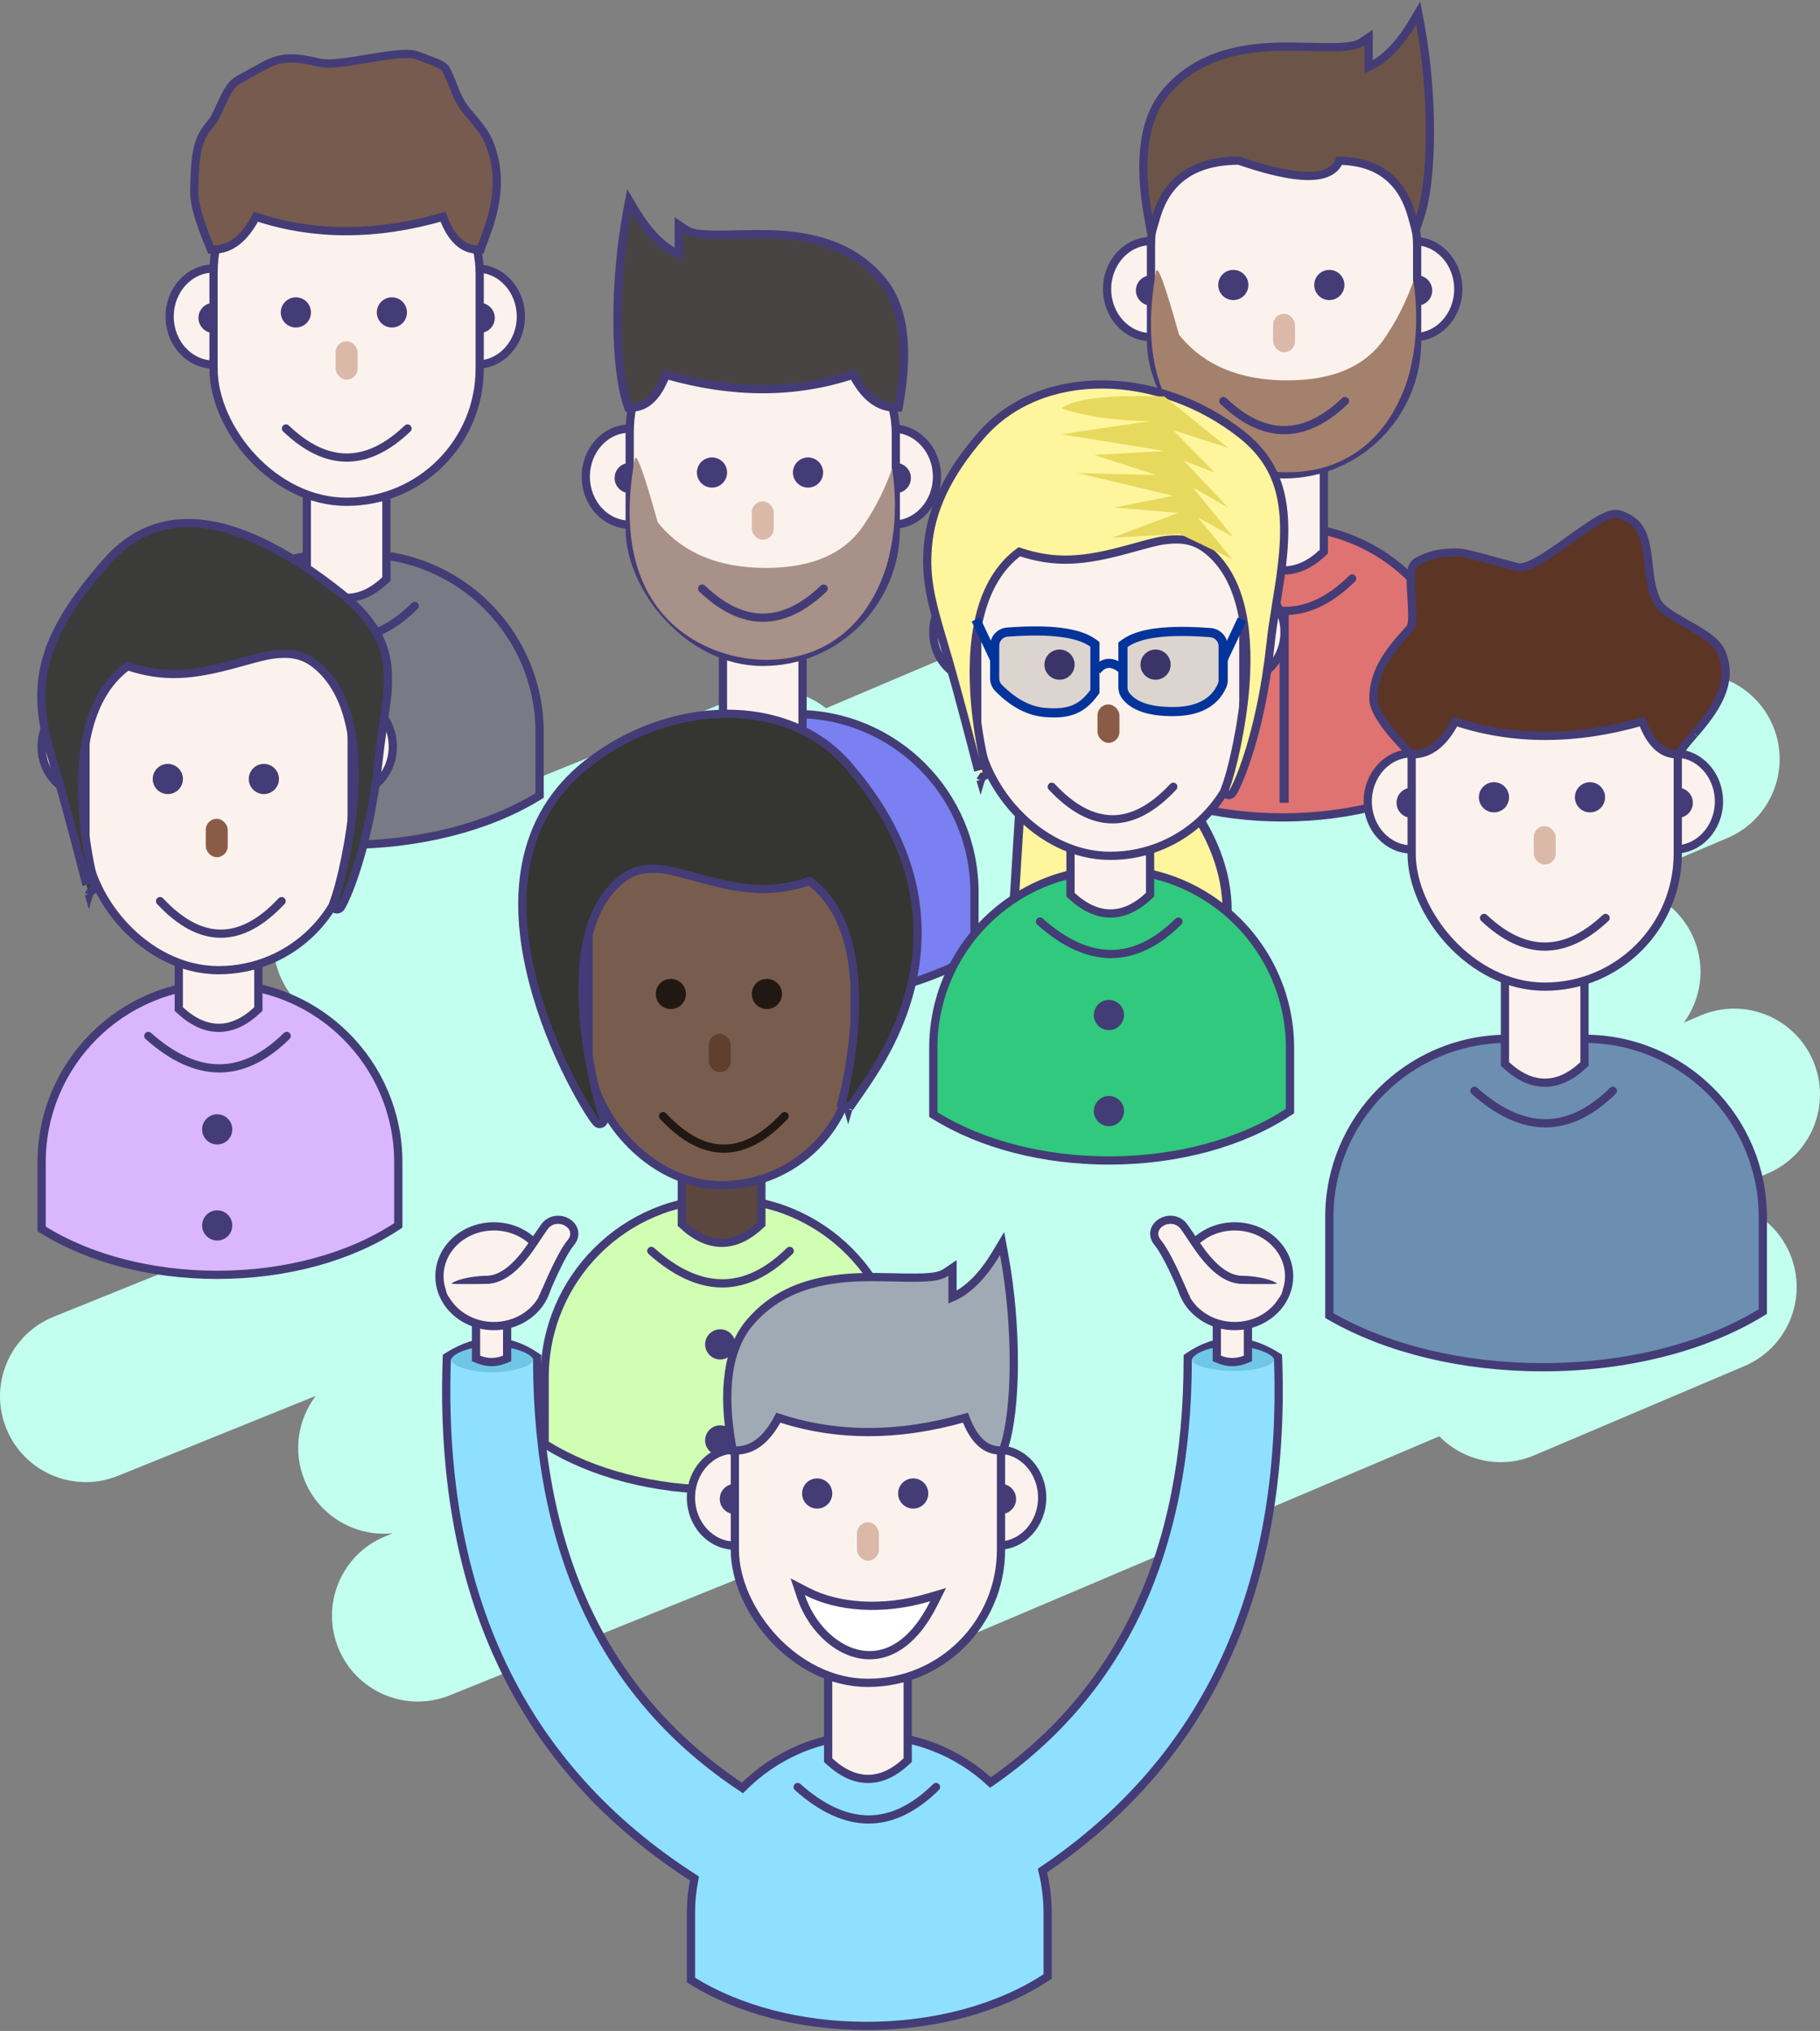 <?xml version="1.0" encoding="UTF-8"?>
<svg width="398px" height="444px" viewBox="0 0 398 444" version="1.1" xmlns="http://www.w3.org/2000/svg" xmlns:xlink="http://www.w3.org/1999/xlink">
    <rect x="0" y="0" width="398" height="444" fill="#808080" stroke="none"/>
    <!-- Generator: Sketch 51.1 (57501) - http://www.bohemiancoding.com/sketch -->
    <title>Avril</title>
    <desc>Created with Sketch.</desc>
    <defs></defs>
    <g id="Emails" stroke="none" stroke-width="1" fill="none" fill-rule="evenodd">
        <g id="Email-Demandeur-Delegate-connu" transform="translate(-115, -1912)">
            <g id="Avril" transform="translate(115, 1801)">
                <g transform="translate(0, 46)">
                    <path d="M314.749,378.996 L207.676,424.446 C198.14,428.494 187.128,424.044 183.08,414.508 C181.281,410.272 181.16,405.744 182.417,401.664 L98.388,435.614 C88.782,439.495 77.849,434.855 73.968,425.249 C70.088,415.644 74.728,404.711 84.334,400.83 L85.894,400.199 C77.792,401.038 69.782,396.492 66.578,388.562 C64.009,382.202 65.175,375.261 69.044,370.169 L25.789,387.645 C16.184,391.526 5.251,386.885 1.37,377.28 C-2.511,367.674 2.13,356.742 11.735,352.861 L36.189,342.981 C28.861,342.882 21.959,338.467 19.042,331.247 C15.161,321.641 19.801,310.708 29.407,306.827 L73.251,289.113 C67.952,287.548 63.39,283.667 61.16,278.145 C57.279,268.54 61.919,257.607 71.525,253.726 L161.997,217.173 C168.463,214.56 175.531,215.81 180.644,219.835 L256.795,187.511 C266.331,183.463 277.343,187.913 281.391,197.449 C283.452,202.303 283.311,207.54 281.417,212.046 L315.913,197.403 C325.449,193.355 336.462,197.805 340.51,207.341 C342.826,212.798 342.36,218.738 339.75,223.58 L363.086,213.675 C372.622,209.627 383.635,214.076 387.682,223.612 C391.73,233.149 387.281,244.161 377.745,248.209 L353.039,258.696 C360.363,258.672 367.335,262.965 370.376,270.129 C373.055,276.441 372.012,283.399 368.235,288.557 L371.908,286.998 C381.445,282.95 392.457,287.399 396.505,296.935 C400.553,306.472 396.104,317.484 386.567,321.532 L371.925,327.747 C380,326.783 388.07,331.188 391.407,339.049 C395.455,348.586 391.006,359.598 381.47,363.646 L335.505,383.157 C328.183,386.265 319.99,384.363 314.749,378.996 Z" id="Bg" fill="#C2FFEE"></path>
                    <g id="Group-16" transform="translate(240, 0)">
                        <path d="M79.694,233.155 C69.481,239.855 55.468,243.7 40.5,243.7 C26.134,243.7 12.64,240.16 2.528,233.931 L2.1,233.668 L2.1,219.1 C2.1,197.561 19.561,180.1 41.1,180.1 C62.639,180.1 80.1,197.561 80.1,219.1 L80.1,232.888 L79.694,233.155 Z" id="Combined-Shape" stroke="#443C77" stroke-width="1.8" fill="#DE7371"></path>
                        <path d="M32.1,162.7 L49.5,162.7 L49.5,185.59 L49.215,185.857 C46.497,188.403 43.699,189.7 40.837,189.7 C37.978,189.7 35.158,188.405 32.391,185.863 L32.1,185.595 L32.1,162.7 Z" id="Rectangle-7" stroke="#443C77" stroke-width="1.8" fill="#FCF2ED"></path>
                        <ellipse id="Oval-5" stroke="#443C77" stroke-width="1.8" fill="#FCF2ED" cx="11.7" cy="128.2" rx="9.6" ry="10.5"></ellipse>
                        <circle id="Oval-4" fill="#443C77" cx="11.7" cy="128.5" r="3.3"></circle>
                        <ellipse id="Oval-5" stroke="#443C77" stroke-width="1.8" fill="#FCF2ED" cx="69.3" cy="128.2" rx="9.6" ry="10.5"></ellipse>
                        <circle id="Oval-4" fill="#443C77" cx="69.9" cy="128.5" r="3.3"></circle>
                        <rect id="Rectangle-4" stroke="#443C77" stroke-width="1.8" fill="#FCF2ED" x="11.7" y="89.5" width="58.2" height="79.2" rx="29.1"></rect>
                        <path d="M59.299,79.594 C62.732,78.091 65.942,74.869 68.914,69.894 L70.135,67.849 L70.571,70.19 C73.509,85.958 73.32,104.29 70.539,112.484 L69.593,115.271 L68.818,112.431 C66.621,104.376 61.377,100.315 52.892,100.121 C51.042,104.674 43.644,104.494 30.896,100.114 C21.2,100.156 15.255,104.236 12.842,112.448 L11.766,116.114 L11.093,112.353 C8.851,99.816 10.159,90.671 15.112,84.961 C19.696,79.677 25.624,76.85 33.011,75.756 C36.939,75.174 40.242,75.103 46.568,75.258 C53.846,75.436 56.228,75.267 57.893,74.135 L59.299,73.18 L59.299,74.88 C59.299,77.375 59.299,77.798 59.299,79.594 Z" id="Path-3" stroke="#443C77" stroke-width="1.8" fill="#6C5548"></path>
                        <path d="M41.487,168.253 C62.629,168.253 72.304,148.157 69.109,126.427 C67.51,130.867 65.565,134.786 63.276,138.186 C59.168,144.833 51.905,148.157 41.487,148.157 C31.069,148.157 23.185,144.833 17.834,138.186 C14.79,127.245 13.108,122.66 12.788,124.432 C6.374,159.975 29.603,168.253 41.487,168.253 Z" id="Path-17" fill="#A4816D"></path>
                        <circle id="Oval-4" fill="#443C77" cx="29.7" cy="127.3" r="3.3"></circle>
                        <circle id="Oval-4" fill="#443C77" cx="50.7" cy="127.3" r="3.3"></circle>
                        <rect id="Rectangle-6" fill="#DAB9A9" x="38.4" y="133.6" width="4.8" height="8.4" rx="2.4"></rect>
                        <path d="M27.54,152.679 C36.4,161.15 45.261,161.15 54.121,152.679" id="Path-2" stroke="#443C77" stroke-width="1.8" stroke-linecap="round"></path>
                        <path d="M25.431,191.473 C36.035,200.928 46.122,200.928 55.692,191.473" id="Path-4" stroke="#443C77" stroke-width="1.8" stroke-linecap="round"></path>
                        <path d="M40.82,199.181 L40.82,240.501" id="Path-16" stroke="#443C77" stroke-width="2"></path>
                    </g>
                    <g id="Group-16" transform="translate(291, 112)">
                        <path d="M94.068,239.991 C81.642,247.557 64.588,251.9 46.368,251.9 C28.881,251.9 12.457,247.901 0.153,240.868 L-0.3,240.609 L-0.3,219.1 C-0.3,197.561 17.161,180.1 38.7,180.1 L55.5,180.1 C77.039,180.1 94.5,197.561 94.5,219.1 L94.5,239.728 L94.068,239.991 Z" id="Combined-Shape" stroke="#443C77" stroke-width="1.8" fill="#6C8EB1"></path>
                        <path d="M38.1,162.7 L55.5,162.7 L55.5,185.59 L55.215,185.857 C52.497,188.403 49.699,189.7 46.837,189.7 C43.978,189.7 41.158,188.405 38.391,185.863 L38.1,185.595 L38.1,162.7 Z" id="Rectangle-7" stroke="#443C77" stroke-width="1.8" fill="#FCF2ED"></path>
                        <ellipse id="Oval-5" stroke="#443C77" stroke-width="1.8" fill="#FCF2ED" cx="17.7" cy="128.2" rx="9.6" ry="10.5"></ellipse>
                        <circle id="Oval-4" fill="#443C77" cx="17.7" cy="128.5" r="3.3"></circle>
                        <ellipse id="Oval-5" stroke="#443C77" stroke-width="1.8" fill="#FCF2ED" cx="75.3" cy="128.2" rx="9.6" ry="10.5"></ellipse>
                        <circle id="Oval-4" fill="#443C77" cx="75.9" cy="128.5" r="3.3"></circle>
                        <rect id="Rectangle-4" stroke="#443C77" stroke-width="1.8" fill="#FCF2ED" x="17.7" y="89.5" width="58.2" height="79.2" rx="29.1"></rect>
                        <circle id="Oval-4" fill="#443C77" cx="35.7" cy="127.3" r="3.3"></circle>
                        <circle id="Oval-4" fill="#443C77" cx="56.7" cy="127.3" r="3.3"></circle>
                        <rect id="Rectangle-6" fill="#DAB9A9" x="44.4" y="133.6" width="4.8" height="8.4" rx="2.4"></rect>
                        <path d="M33.54,153.679 C42.377,162.028 51.237,162.028 60.121,153.679" id="Path-2" stroke="#443C77" stroke-width="1.8" stroke-linecap="round"></path>
                        <path d="M68.127,110.728 C53.54,114.923 39.892,114.927 27.205,110.729 C24.75,115.455 21.673,117.895 17.979,117.895 L17.601,117.895 L17.336,117.624 C11.973,112.149 9.307,108.253 9.341,105.676 C9.403,101.073 11.248,97.44 14.927,93.102 C15.466,92.466 17.233,90.463 17.299,90.387 C17.887,89.709 17.959,87.99 17.691,83.949 C17.688,83.899 17.688,83.899 17.684,83.849 C17.314,78.28 17.435,76.536 19.122,75.659 C21.364,74.494 23.542,73.922 25.837,73.847 C28.952,73.745 28.19,73.566 38.281,76.322 C39.175,76.566 39.985,76.778 40.784,76.974 C42.532,77.402 45.46,75.852 50.946,71.933 C51.169,71.774 51.401,71.607 51.683,71.405 C59.213,65.997 61.403,64.741 63.672,65.641 C67.755,67.259 68.811,69.757 69.486,76.137 C69.766,78.783 69.901,79.788 70.218,81.172 C70.473,82.285 70.8,83.296 71.224,84.245 C71.896,85.747 73.494,86.953 77.179,89.026 C77.369,89.133 78.05,89.514 78.029,89.503 C82.831,92.197 84.811,93.731 85.698,96.228 C87.462,101.193 85.645,105.924 81.226,111.417 C80.732,112.032 80.225,112.633 79.578,113.383 C79.652,113.297 78.419,114.719 78.123,115.067 C77.165,116.194 76.678,116.873 76.539,117.284 L76.332,117.895 L75.687,117.895 C72.394,117.895 69.883,115.435 68.127,110.728 Z" id="Path-3" stroke="#443C77" stroke-width="1.8" fill="#5C3524"></path>
                        <path d="M31.431,191.473 C42.035,200.928 52.122,200.928 61.692,191.473" id="Path-4" stroke="#443C77" stroke-width="1.8" stroke-linecap="round"></path>
                    </g>
                    <g id="Group-16" transform="translate(122, 41)">
                        <path d="M90.636,233.189 C78.587,239.867 62.054,243.7 44.39,243.7 C27.437,243.7 11.514,240.171 -0.415,233.963 L-0.9,233.711 L-0.9,219.1 C-0.9,197.561 16.561,180.1 38.1,180.1 L52.1,180.1 C73.639,180.1 91.1,197.561 91.1,219.1 L91.1,232.932 L90.636,233.189 Z" id="Combined-Shape" stroke="#443C77" stroke-width="1.8" fill="#7A80F1"></path>
                        <path d="M36.1,162.7 L53.5,162.7 L53.5,185.59 L53.215,185.857 C50.497,188.403 47.699,189.7 44.837,189.7 C41.978,189.7 39.158,188.405 36.391,185.863 L36.1,185.595 L36.1,162.7 Z" id="Rectangle-7" stroke="#443C77" stroke-width="1.8" fill="#FCF2ED"></path>
                        <ellipse id="Oval-5" stroke="#443C77" stroke-width="1.8" fill="#FCF2ED" cx="15.7" cy="128.2" rx="9.6" ry="10.5"></ellipse>
                        <circle id="Oval-4" fill="#443C77" cx="15.7" cy="128.5" r="3.3"></circle>
                        <ellipse id="Oval-5" stroke="#443C77" stroke-width="1.8" fill="#FCF2ED" cx="73.3" cy="128.2" rx="9.6" ry="10.5"></ellipse>
                        <circle id="Oval-4" fill="#443C77" cx="73.9" cy="128.5" r="3.3"></circle>
                        <rect id="Rectangle-4" stroke="#443C77" stroke-width="1.8" fill="#FCF2ED" x="15.7" y="89.5" width="58.2" height="79.2" rx="29.1"></rect>
                        <path d="M62.299,79.594 C65.732,78.091 68.942,74.869 71.914,69.894 L73.135,67.849 L73.571,70.19 C76.509,85.958 76.32,104.29 73.539,112.484 L73.332,113.095 L72.687,113.095 C69.394,113.095 66.883,110.635 65.127,105.928 C50.54,110.123 36.892,110.127 24.205,105.929 C21.75,110.655 18.673,113.095 14.979,113.095 L14.226,113.095 L14.093,112.353 C11.851,99.816 13.159,90.671 18.112,84.961 C22.696,79.677 28.624,76.85 36.011,75.756 C39.939,75.174 43.242,75.103 49.568,75.258 C56.846,75.436 59.228,75.267 60.893,74.135 L62.299,73.18 L62.299,74.88 C62.299,77.375 62.299,77.798 62.299,79.594 Z" id="Path-3" stroke="#443C77" stroke-width="1.8" fill="#484343" transform="translate(44.367, 91.275) scale(-1, 1) translate(-44.367, -91.275) "></path>
                        <path d="M45.487,168.253 C66.629,168.253 76.304,148.157 73.109,126.427 C71.51,130.867 69.565,134.786 67.276,138.186 C63.168,144.833 55.905,148.157 45.487,148.157 C35.069,148.157 27.185,144.833 21.834,138.186 C18.79,127.245 17.108,122.66 16.788,124.432 C10.374,159.975 33.603,168.253 45.487,168.253 Z" id="Path-17" fill="#A79188"></path>
                        <circle id="Oval-4" fill="#443C77" cx="33.7" cy="127.3" r="3.3"></circle>
                        <circle id="Oval-4" fill="#443C77" cx="54.7" cy="127.3" r="3.3"></circle>
                        <rect id="Rectangle-6" fill="#DAB9A9" x="42.4" y="133.6" width="4.8" height="8.4" rx="2.4"></rect>
                        <path d="M31.54,152.679 C40.4,161.15 49.261,161.15 58.121,152.679" id="Path-2" stroke="#443C77" stroke-width="1.8" stroke-linecap="round"></path>
                        <path d="M29.431,191.473 C40.035,200.928 50.122,200.928 59.692,191.473" id="Path-4" stroke="#443C77" stroke-width="1.8" stroke-linecap="round"></path>
                        <path d="M44.82,199.181 L44.82,240.501" id="Path-16" stroke="#443C77" stroke-width="2"></path>
                    </g>
                    <g id="Group-16" transform="translate(35, 6)">
                        <path d="M82.568,233.171 C71.595,239.861 56.539,243.7 40.454,243.7 C25.018,243.7 10.518,240.165 -0.347,233.946 L-0.8,233.687 L-0.8,219.1 C-0.8,197.561 16.661,180.1 38.2,180.1 L44,180.1 C65.539,180.1 83,197.561 83,219.1 L83,232.908 L82.568,233.171 Z" id="Combined-Shape" stroke="#443C77" stroke-width="1.8" fill="#797A85"></path>
                        <path d="M32.1,162.7 L49.5,162.7 L49.5,185.59 L49.215,185.857 C46.497,188.403 43.699,189.7 40.837,189.7 C37.978,189.7 35.158,188.405 32.391,185.863 L32.1,185.595 L32.1,162.7 Z" id="Rectangle-7" stroke="#443C77" stroke-width="1.8" fill="#FCF2ED"></path>
                        <ellipse id="Oval-5" stroke="#443C77" stroke-width="1.8" fill="#FCF2ED" cx="11.7" cy="128.2" rx="9.6" ry="10.5"></ellipse>
                        <circle id="Oval-4" fill="#443C77" cx="11.7" cy="128.5" r="3.3"></circle>
                        <ellipse id="Oval-5" stroke="#443C77" stroke-width="1.8" fill="#FCF2ED" cx="69.3" cy="128.2" rx="9.6" ry="10.5"></ellipse>
                        <circle id="Oval-4" fill="#443C77" cx="69.9" cy="128.5" r="3.3"></circle>
                        <rect id="Rectangle-4" stroke="#443C77" stroke-width="1.8" fill="#FCF2ED" x="11.7" y="89.5" width="58.2" height="79.2" rx="29.1"></rect>
                        <path d="M61.886,106.391 C47.299,110.586 33.651,110.59 20.964,106.391 C18.509,111.117 15.432,113.557 11.738,113.557 L11.137,113.557 L10.907,113.002 C8.594,107.438 7.449,103.501 7.481,101.1 C7.598,92.334 8.142,89.411 11.058,86.049 C11.674,85.34 12.184,84.396 13.088,82.431 C13.198,82.191 13.198,82.191 13.309,81.949 C14.855,78.585 15.729,77.189 17.258,76.395 C18.116,75.949 22.915,73.204 24.134,72.69 C26.971,71.496 29.72,71.453 34.543,72.636 C36.48,73.111 39.152,72.872 44.662,71.946 C44.929,71.901 44.929,71.901 45.197,71.856 C52.149,70.682 54.618,70.461 56.694,71.284 C57.656,71.665 60.082,72.579 60.449,72.73 C61.427,73.131 61.958,73.453 62.39,73.965 C62.887,74.555 64.41,78.626 64.983,79.907 C65.726,81.569 66.47,82.602 68.266,84.703 C68.288,84.728 68.288,84.728 68.309,84.753 C70.536,87.358 71.494,88.775 72.366,91.228 C74.366,96.857 73.887,102.555 71.833,108.735 C71.431,109.943 70.34,112.823 70.298,112.946 L70.091,113.557 L69.446,113.557 C66.153,113.557 63.642,111.097 61.886,106.391 Z" id="Path-3" stroke="#443C77" stroke-width="1.8" fill="#765B4E"></path>
                        <circle id="Oval-4" fill="#443C77" cx="29.7" cy="127.3" r="3.3"></circle>
                        <circle id="Oval-4" fill="#443C77" cx="50.7" cy="127.3" r="3.3"></circle>
                        <rect id="Rectangle-6" fill="#DAB9A9" x="38.4" y="133.6" width="4.8" height="8.4" rx="2.4"></rect>
                        <path d="M27.54,152.679 C36.4,161.15 45.261,161.15 54.121,152.679" id="Path-2" stroke="#443C77" stroke-width="1.8" stroke-linecap="round"></path>
                        <path d="M25.431,191.473 C36.035,200.928 46.122,200.928 55.692,191.473" id="Path-4" stroke="#443C77" stroke-width="1.8" stroke-linecap="round"></path>
                        <path d="M40.82,199.181 L40.82,240.501" id="Path-16" stroke="#443C77" stroke-width="2"></path>
                    </g>
                    <g id="Group-16" transform="translate(203, 149)">
                        <path d="M20.636,83.156 L49.886,83.156 L50.181,83.463 C66.341,100.245 69.615,117.203 59.872,134.096 C50.004,151.205 35.742,151.205 17.826,134.324 L17.485,134.002 L20.636,83.156 Z" id="Path-5" stroke="#443C77" stroke-width="2" fill="#FFF59D"></path>
                        <path d="M78.694,159.155 C68.481,165.855 54.468,169.7 39.5,169.7 C25.134,169.7 11.64,166.16 1.528,159.931 L1.1,159.668 L1.1,145.1 C1.1,123.561 18.561,106.1 40.1,106.1 C61.639,106.1 79.1,123.561 79.1,145.1 L79.1,158.888 L78.694,159.155 Z" id="Combined-Shape" stroke="#443C77" stroke-width="1.8" fill="#30C97E"></path>
                        <circle id="Oval-4" fill="#443C77" cx="39.5" cy="137.9" r="3.3"></circle>
                        <circle id="Oval-4" fill="#443C77" cx="39.5" cy="158.9" r="3.3"></circle>
                        <path d="M31.1,88.7 L48.5,88.7 L48.5,111.59 L48.215,111.857 C45.497,114.403 42.699,115.7 39.837,115.7 C36.978,115.7 34.158,114.405 31.391,111.863 L31.1,111.595 L31.1,88.7 Z" id="Rectangle-7" stroke="#443C77" stroke-width="1.8" fill="#FCF2ED"></path>
                        <ellipse id="Oval-5" stroke="#443C77" stroke-width="1.8" fill="#FCF2ED" cx="10.7" cy="54.2" rx="9.6" ry="10.5"></ellipse>
                        <circle id="Oval-4" fill="#443C77" cx="10.7" cy="54.5" r="3.3"></circle>
                        <ellipse id="Oval-5" stroke="#443C77" stroke-width="1.8" fill="#FCF2ED" cx="68.3" cy="54.2" rx="9.6" ry="10.5"></ellipse>
                        <circle id="Oval-4" fill="#443C77" cx="68.9" cy="54.5" r="3.3"></circle>
                        <rect id="Rectangle-4" stroke="#443C77" stroke-width="1.8" fill="#FCF2ED" x="10.7" y="15.5" width="58.2" height="87.6" rx="29.1"></rect>
                        <circle id="Oval-4" fill="#443C77" cx="28.7" cy="61.3" r="3.3"></circle>
                        <circle id="Oval-4" fill="#443C77" cx="49.7" cy="61.3" r="3.3"></circle>
                        <rect id="Rectangle-6" fill="#8A5C47" x="37" y="70" width="4.8" height="8.4" rx="2.4"></rect>
                        <path d="M27,88 C35.86,97.488 44.72,97.488 53.58,88" id="Path-2" stroke="#443C77" stroke-width="1.8" stroke-linecap="round"></path>
                        <path d="M19.901,36.627 C12.105,42.379 9.239,53.415 10.085,67.55 C10.379,72.473 11.112,77.375 12.084,81.833 C12.411,83.337 12.741,84.665 13.006,85.601 C13.094,85.911 13.166,86.144 13.184,86.19 C13.179,86.177 13.177,86.173 13.147,86.114 C13.119,86.063 13.119,86.063 13.022,85.945 C12.823,85.697 12.823,85.697 11.908,85.786 C11.582,86.277 11.466,86.452 11.443,86.531 C11.439,86.518 11.436,86.504 11.432,86.489 C11.434,86.496 11.102,85.198 10.916,84.476 C10.574,83.141 10.214,81.748 9.829,80.267 C8.747,76.106 7.664,72.015 6.624,68.188 C6.422,67.445 6.223,66.717 6.027,66.007 C5.01,62.307 4.102,59.125 3.332,56.581 C0.357,46.752 -0.576,42.108 -0.133,35.925 C0.452,27.746 4.072,19.737 11.626,11.102 C24.86,-4.024 50.515,-3.22 68.512,10.989 C77.482,18.094 79.166,27.185 76.956,42.5 C76.755,43.895 76.559,45.14 76.188,47.43 C75.409,52.238 75.142,54.018 74.885,56.416 C73.776,66.751 71.848,75.477 69.493,82.392 C68.678,84.788 67.868,86.781 67.185,88.177 C66.918,88.724 66.691,89.133 66.536,89.349 C66.466,89.446 66.402,89.521 66.309,89.596 C65.847,89.97 64.991,89.924 64.832,89.058 C64.782,88.789 64.819,88.659 64.944,88.34 C66.449,84.497 68.725,74.41 69.354,65.629 C70.315,52.206 67.886,41.826 61.123,36.324 C58.82,34.451 56.345,33.756 53.266,33.953 C50.912,34.104 49.937,34.338 43.633,36.077 C33.94,38.751 27.727,39.231 19.901,36.627 Z" id="Path-3" stroke="#443C77" stroke-width="1.8" fill="#FFF59D"></path>
                        <path d="M24.431,117.473 C35.035,126.928 45.122,126.928 54.692,117.473" id="Path-4" stroke="#443C77" stroke-width="1.8" stroke-linecap="round"></path>
                        <g id="Group-7" transform="translate(10, 51)" stroke="#02349B" stroke-width="2">
                            <path d="M6.569,3.927 C15.793,2.421 22.049,2.63 25.44,4.664 L25.877,4.927 L25.922,5.435 C26.193,8.53 26.193,8.53 26.377,10.633 C26.534,12.438 26.534,12.438 26.747,14.871 L26.776,15.201 L26.603,15.482 C24.247,19.318 21.542,20.715 16.208,20.715 C12.712,20.715 9.217,19.219 5.735,16.272 C5.131,15.761 4.754,15.032 4.685,14.243 L4.064,7.149 C3.927,5.585 5.02,4.18 6.569,3.927 Z" id="Rectangle-3" fill-opacity="0.125" fill="#000000" transform="translate(15.402, 11.83) rotate(5) translate(-15.402, -11.83) "></path>
                            <path d="M32.748,7.499 C34.321,4.986 37.668,3.565 42.719,3.123 C48.104,2.652 51.9,4.197 53.91,7.795 C54.116,8.165 54.242,8.575 54.279,8.997 L54.925,16.377 C55.062,17.939 53.973,19.342 52.427,19.599 C43.202,21.126 36.944,20.928 33.552,18.893 L33.114,18.63 L33.07,18.122 C32.698,13.87 32.698,13.87 32.303,9.352 C32.246,8.702 32.402,8.052 32.748,7.499 Z" id="Rectangle-3" fill-opacity="0.125" fill="#000000" transform="translate(43.614, 11.821) scale(1, -1) rotate(5) translate(-43.614, -11.821) "></path>
                            <path d="M26.837,11.568 C28.438,9.503 30.408,9.503 32.746,11.568" id="Path-14"></path>
                            <path d="M54.403,9.339 L58.584,0.431" id="Path-15"></path>
                            <path d="M0.403,9.339 L4.584,0.431" id="Path-15" transform="translate(2.494, 4.885) scale(1, -1) translate(-2.494, -4.885) "></path>
                        </g>
                        <path d="M51.621,2.686 C39.296,2.274 31.803,3.142 29.143,5.289 C34.225,7.031 40.648,7.954 48.412,8.057 L29.143,10.939 C44.128,13.373 51.621,14.59 51.621,14.59 C41.402,15.173 36.293,15.465 36.293,15.465 C45.297,18.385 49.799,19.846 49.799,19.846 C38.364,19.554 32.646,19.408 32.646,19.408 C46.572,22.735 53.535,24.398 53.535,24.398 C44.965,26.098 40.68,26.947 40.68,26.947 C49.951,27.735 54.586,28.129 54.586,28.129 C45.01,31.754 40.223,33.566 40.223,33.566 C50.059,33 54.977,32.717 54.977,32.717 C62.648,36.42 66.484,38.271 66.484,38.271 C61.53,32.225 59.053,29.201 59.053,29.201 C64.09,31.938 66.609,33.307 66.609,33.307 C60.77,26.15 57.85,22.572 57.85,22.572 C62.971,25.49 65.531,26.949 65.531,26.949 C59.083,20.104 55.859,16.682 55.859,16.682 C60.404,18.462 62.676,19.352 62.676,19.352 C56.586,13.143 53.541,10.039 53.541,10.039 L65.562,13.91 L51.621,2.686 Z" id="Path-7" fill="#E7D95E"></path>
                    </g>
                    <g id="Group-16" transform="translate(9, 180)">
                        <path d="M77.694,153.155 C67.481,159.855 53.468,163.7 38.5,163.7 C24.134,163.7 10.64,160.16 0.528,153.931 L0.1,153.668 L0.1,139.1 C0.1,117.561 17.561,100.1 39.1,100.1 C60.639,100.1 78.1,117.561 78.1,139.1 L78.1,152.888 L77.694,153.155 Z" id="Combined-Shape" stroke="#443C77" stroke-width="1.8" fill="#DAB6FF"></path>
                        <circle id="Oval-4" fill="#443C77" cx="38.5" cy="131.9" r="3.3"></circle>
                        <circle id="Oval-4" fill="#443C77" cx="38.5" cy="152.9" r="3.3"></circle>
                        <path d="M30.1,82.7 L47.5,82.7 L47.5,105.59 L47.215,105.857 C44.497,108.403 41.699,109.7 38.837,109.7 C35.978,109.7 33.158,108.405 30.391,105.863 L30.1,105.595 L30.1,82.7 Z" id="Rectangle-7" stroke="#443C77" stroke-width="1.8" fill="#FCF2ED"></path>
                        <ellipse id="Oval-5" stroke="#443C77" stroke-width="1.8" fill="#FCF2ED" cx="9.7" cy="48.2" rx="9.6" ry="10.5"></ellipse>
                        <circle id="Oval-4" fill="#443C77" cx="9.7" cy="48.5" r="3.3"></circle>
                        <ellipse id="Oval-5" stroke="#443C77" stroke-width="1.8" fill="#FCF2ED" cx="67.3" cy="48.2" rx="9.6" ry="10.5"></ellipse>
                        <circle id="Oval-4" fill="#443C77" cx="67.9" cy="48.5" r="3.3"></circle>
                        <rect id="Rectangle-4" stroke="#443C77" stroke-width="1.8" fill="#FCF2ED" x="9.7" y="9.5" width="58.2" height="87.6" rx="29.1"></rect>
                        <circle id="Oval-4" fill="#443C77" cx="27.7" cy="55.3" r="3.3"></circle>
                        <circle id="Oval-4" fill="#443C77" cx="48.7" cy="55.3" r="3.3"></circle>
                        <rect id="Rectangle-6" fill="#8A5C47" x="36" y="64" width="4.8" height="8.4" rx="2.4"></rect>
                        <path d="M26,82 C34.86,91.488 43.72,91.488 52.58,82" id="Path-2" stroke="#443C77" stroke-width="1.8" stroke-linecap="round"></path>
                        <path d="M18.901,30.627 C11.105,36.379 8.239,47.415 9.085,61.55 C9.379,66.473 10.112,71.375 11.084,75.833 C11.411,77.337 11.741,78.665 12.006,79.601 C12.094,79.911 12.166,80.144 12.184,80.19 C12.179,80.177 12.177,80.173 12.147,80.114 C12.119,80.063 12.119,80.063 12.022,79.945 C11.823,79.697 11.823,79.697 10.908,79.786 C10.582,80.277 10.466,80.452 10.443,80.531 C10.439,80.518 10.436,80.504 10.432,80.489 C10.434,80.496 10.102,79.198 9.916,78.476 C9.574,77.141 9.214,75.748 8.829,74.267 C7.747,70.106 6.664,66.015 5.624,62.188 C5.422,61.445 5.223,60.717 5.027,60.007 C4.01,56.307 3.102,53.125 2.332,50.581 C-2.472,34.708 -0.252,24.44 14.207,7.911 C26.533,-6.178 44.287,-2.104 65.341,14.519 C69.473,17.792 72.209,20.949 73.842,24.254 C75.313,27.232 75.903,30.319 75.837,34.003 C75.788,36.691 75.698,37.405 74.613,44.824 C74.289,47.038 74.07,48.697 73.885,50.416 C72.776,60.751 70.848,69.477 68.493,76.392 C67.678,78.788 66.868,80.781 66.185,82.177 C65.918,82.724 65.691,83.133 65.536,83.349 C65.466,83.446 65.402,83.521 65.309,83.596 C64.847,83.97 63.991,83.924 63.832,83.058 C63.782,82.789 63.819,82.659 63.944,82.34 C65.449,78.497 67.725,68.41 68.354,59.629 C69.315,46.206 66.886,35.826 60.123,30.324 C57.82,28.451 55.345,27.756 52.266,27.953 C49.912,28.104 48.937,28.338 42.633,30.077 C32.94,32.751 26.727,33.231 18.901,30.627 Z" id="Path-3" stroke="#443C77" stroke-width="1.8" fill="#3B3B3A"></path>
                        <path d="M23.431,111.473 C34.035,120.928 44.122,120.928 53.692,111.473" id="Path-4" stroke="#443C77" stroke-width="1.8" stroke-linecap="round"></path>
                    </g>
                    <g id="Group-16" transform="translate(115, 221)">
                        <path d="M81.694,159.155 C71.481,165.855 57.468,169.7 42.5,169.7 C28.134,169.7 14.64,166.16 4.528,159.931 L4.1,159.668 L4.1,145.1 C4.1,123.561 21.561,106.1 43.1,106.1 C64.639,106.1 82.1,123.561 82.1,145.1 L82.1,158.888 L81.694,159.155 Z" id="Combined-Shape" stroke="#443C77" stroke-width="1.8" fill="#D0FFB4"></path>
                        <circle id="Oval-4" fill="#443C77" cx="42.5" cy="137.9" r="3.3"></circle>
                        <circle id="Oval-4" fill="#443C77" cx="42.5" cy="158.9" r="3.3"></circle>
                        <path d="M34.1,88.7 L51.5,88.7 L51.5,111.59 L51.215,111.857 C48.497,114.403 45.699,115.7 42.837,115.7 C39.978,115.7 37.158,114.405 34.391,111.863 L34.1,111.595 L34.1,88.7 Z" id="Rectangle-7" stroke="#443C77" stroke-width="1.8" fill="#5B473E"></path>
                        <ellipse id="Oval-5" stroke="#443C77" stroke-width="1.8" fill="#FCF2ED" cx="13.7" cy="54.2" rx="9.6" ry="10.5"></ellipse>
                        <circle id="Oval-4" fill="#443C77" cx="13.7" cy="54.5" r="3.3"></circle>
                        <ellipse id="Oval-5" stroke="#443C77" stroke-width="1.8" fill="#FCF2ED" cx="71.3" cy="54.2" rx="9.6" ry="10.5"></ellipse>
                        <circle id="Oval-4" fill="#443C77" cx="71.9" cy="54.5" r="3.3"></circle>
                        <rect id="Rectangle-4" stroke="#443C77" stroke-width="1.8" fill="#785D4F" x="13.7" y="15.5" width="58.2" height="87.6" rx="29.1"></rect>
                        <circle id="Oval-4" fill="#211814" cx="31.7" cy="61.3" r="3.3"></circle>
                        <circle id="Oval-4" fill="#211814" cx="52.7" cy="61.3" r="3.3"></circle>
                        <rect id="Rectangle-6" fill="#613F2F" x="40" y="70" width="4.8" height="8.4" rx="2.4"></rect>
                        <path d="M30,88 C38.86,97.488 47.72,97.488 56.58,88" id="Path-2" stroke="#211814" stroke-width="1.8" stroke-linecap="round"></path>
                        <path d="M22.901,36.627 C15.105,42.379 12.239,53.415 13.085,67.55 C13.379,72.473 14.112,77.375 15.084,81.833 C15.411,83.337 15.741,84.665 16.006,85.601 C16.094,85.911 16.166,86.144 16.184,86.19 C16.179,86.177 16.177,86.173 16.147,86.114 C16.119,86.063 16.119,86.063 16.022,85.945 C15.823,85.697 15.823,85.697 14.908,85.786 C14.582,86.277 14.466,86.452 14.443,86.531 C14.439,86.518 14.436,86.504 14.432,86.489 C14.466,86.622 9.45,79.644 6.96,75.213 C2.123,66.604 -0.722,57.544 -0.723,47.911 C-0.724,35.506 4.077,23.161 14.626,11.102 C27.86,-4.024 53.515,-3.22 71.512,10.989 C86.205,22.627 88.728,40.505 82.547,61.537 C80.412,68.8 77.354,75.934 73.954,82.229 C72.719,84.514 71.52,86.529 70.575,87.947 C70.171,88.553 69.841,89.009 69.619,89.264 C69.55,89.344 69.486,89.41 69.422,89.467 C69.227,89.64 69.07,89.735 68.754,89.733 C68.184,89.598 68.184,89.598 67.902,89.137 C67.833,88.823 67.833,88.823 67.852,88.674 C67.868,88.558 67.898,88.457 67.944,88.34 C69.449,84.497 71.725,74.41 72.354,65.629 C73.315,52.206 70.886,41.826 64.123,36.324 C61.82,34.451 59.345,33.756 56.266,33.953 C53.912,34.104 52.937,34.338 46.633,36.077 C36.94,38.751 30.727,39.231 22.901,36.627 Z" id="Path-3" stroke="#443C77" stroke-width="1.8" fill="#353532" transform="translate(42.462, 44.891) scale(-1, 1) translate(-42.462, -44.891) "></path>
                        <path d="M27.431,117.473 C38.035,126.928 48.122,126.928 57.692,117.473" id="Path-4" stroke="#443C77" stroke-width="1.8" stroke-linecap="round"></path>
                    </g>
                    <g id="Group-16" transform="translate(87, 332)">
                        <path d="M129.601,122.687 C158.356,102.848 172.731,72.051 172.731,30.189 L172.731,29.711 L173.128,29.443 C179.176,25.366 185.549,25.366 192.075,29.425 L192.482,29.679 L192.499,30.158 C194.243,80.343 177.061,117.641 140.968,141.936 C141.717,144.976 142.1,148.113 142.1,151.3 L142.1,165.088 L141.694,165.355 C131.481,172.055 117.468,175.9 102.5,175.9 C88.134,175.9 74.64,172.36 64.528,166.131 L64.1,165.868 L64.1,151.3 C64.1,148.711 64.352,146.154 64.849,143.655 C26.971,119.417 8.914,81.543 10.7,30.158 L10.717,29.679 L11.124,29.425 C17.651,25.366 24.023,25.366 30.071,29.443 L30.468,29.711 L30.468,30.189 C30.468,72.899 45.431,104.092 75.366,123.881 C82.636,116.526 92.532,112.3 103.1,112.3 C113.068,112.3 122.448,116.057 129.601,122.687 Z" id="Combined-Shape" stroke="#443C77" stroke-width="1.8" fill="#8FE0FF"></path>
                        <path d="M182.823,32.712 C188.07,32.712 191.628,31.378 191.628,30.274 C191.628,29.169 187.614,27.255 182.367,27.255 C177.12,27.255 173.668,29.169 173.668,30.274 C173.668,31.378 177.577,32.712 182.823,32.712 Z" id="Oval-16" fill="#6FC6E7"></path>
                        <path d="M94.1,94.9 L111.5,94.9 L111.5,117.79 L111.215,118.057 C108.497,120.603 105.699,121.9 102.837,121.9 C99.978,121.9 97.158,120.605 94.391,118.063 L94.1,117.795 L94.1,94.9 Z" id="Rectangle-7" stroke="#443C77" stroke-width="1.8" fill="#FCF2ED"></path>
                        <ellipse id="Oval-5" stroke="#443C77" stroke-width="1.8" fill="#FCF2ED" cx="73.7" cy="60.4" rx="9.6" ry="10.5"></ellipse>
                        <circle id="Oval-4" fill="#443C77" cx="73.7" cy="60.7" r="3.3"></circle>
                        <ellipse id="Oval-5" stroke="#443C77" stroke-width="1.8" fill="#FCF2ED" cx="131.3" cy="60.4" rx="9.6" ry="10.5"></ellipse>
                        <circle id="Oval-4" fill="#443C77" cx="131.9" cy="60.7" r="3.3"></circle>
                        <rect id="Rectangle-4" stroke="#443C77" stroke-width="1.8" fill="#FCF2ED" x="73.7" y="21.7" width="58.2" height="79.2" rx="29.1"></rect>
                        <circle id="Oval-4" fill="#443C77" cx="91.7" cy="59.5" r="3.3"></circle>
                        <circle id="Oval-4" fill="#443C77" cx="112.7" cy="59.5" r="3.3"></circle>
                        <rect id="Rectangle-6" fill="#DAB9A9" x="100.4" y="65.8" width="4.8" height="8.4" rx="2.4"></rect>
                        <path d="M121.299,16.594 C124.732,15.091 127.942,11.869 130.914,6.894 L132.135,4.849 L132.571,7.19 C135.509,22.958 135.32,41.29 132.539,49.484 L132.332,50.095 L131.687,50.095 C128.394,50.095 125.883,47.635 124.127,42.928 C109.54,47.123 95.892,47.127 83.205,42.929 C80.75,47.655 77.673,50.095 73.979,50.095 L73.226,50.095 L73.093,49.353 C70.851,36.816 72.159,27.671 77.112,21.961 C81.696,16.677 87.624,13.85 95.011,12.756 C98.939,12.174 102.242,12.103 108.568,12.258 C115.846,12.436 118.228,12.267 119.893,11.135 L121.299,10.18 L121.299,11.88 C121.299,14.375 121.299,14.798 121.299,16.594 Z" id="Path-3" stroke="#443C77" stroke-width="1.8" fill="#A0AAB4"></path>
                        <path d="M87.431,123.673 C98.035,133.128 108.122,133.128 117.692,123.673" id="Path-4" stroke="#443C77" stroke-width="1.8" stroke-linecap="round"></path>
                        <path d="M88.146,81.988 L87.44,79.878 L89.415,80.904 C96.173,84.417 106.056,85.213 116.16,82.204 L118.149,81.612 L117.222,83.469 C112.775,92.38 106.73,96.03 100.437,94.522 C95.055,93.233 90.209,88.155 88.146,81.988 Z" id="Path-9" stroke="#443C77" stroke-width="1.8" fill="#FFFFFF"></path>
                        <path d="M20.5,33 C25.747,33 29.603,31.397 29.603,30.292 C29.603,29.187 25.747,27.288 20.5,27.288 C15.253,27.288 11.677,29.187 11.677,30.292 C11.677,31.397 15.253,33 20.5,33 Z" id="Oval-16" fill="#6FC6E7"></path>
                        <g id="Group-25" transform="translate(10, 2)" fill="#FCF2ED" stroke="#443C77" stroke-width="1.8">
                            <path d="M13.337,28.199 C12.427,28.566 11.495,28.77 10.5,28.77 C9.507,28.77 8.575,28.567 7.665,28.201 L7.1,27.974 L7.1,13.1 L13.9,13.1 L13.9,27.972 L13.337,28.199 Z" id="Combined-Shape"></path>
                            <ellipse id="Oval-17" cx="11" cy="10" rx="11.9" ry="10.9"></ellipse>
                        </g>
                        <g id="Group-25" transform="translate(172, 2)" fill="#FCF2ED" stroke="#443C77" stroke-width="1.8">
                            <path d="M13.337,28.199 C12.427,28.566 11.495,28.77 10.5,28.77 C9.507,28.77 8.575,28.567 7.665,28.201 L7.1,27.974 L7.1,13.1 L13.9,13.1 L13.9,27.972 L13.337,28.199 Z" id="Combined-Shape"></path>
                            <ellipse id="Oval-17" cx="11" cy="10" rx="11.9" ry="10.9"></ellipse>
                        </g>
                        <g id="Group-24" transform="translate(10, 0)" fill="#FCF2ED">
                            <path d="M21.693,15.548 C12.033,16.629 6.633,17.1 5.24,16.969 C3.456,16.801 2.483,16.557 2.035,16.032 C1.572,15.49 1.713,14.824 2.189,14.392 C2.432,14.172 2.769,13.993 3.208,13.824 C4.666,13.264 7.368,12.811 9.251,12.811 C12.376,12.811 15.253,10.687 18.186,6.827 C19.184,5.514 21.822,1.489 22.204,1.024 C23.427,-0.463 25.438,-0.7 26.995,0.202 C28.646,1.158 29.147,3.047 27.824,4.632 C26.529,6.184 24.712,9.661 22.42,15.008 L22.214,15.49 L21.693,15.548 Z" id="Path-11" stroke="#443C77" stroke-width="1.8"></path>
                            <path d="M21.593,14.654 C23.918,9.228 25.764,5.696 27.133,4.056 C29.186,1.596 24.922,-0.864 22.899,1.596 C20.877,4.056 16.253,13.711 9.251,13.711 C7.8,13.711 4.634,13.711 2.702,13.711 C2.349,13.711 1.249,13.531 1.056,13.711 C-0.353,15.022 1.266,18.03 4.634,18.347 C5.816,18.459 11.627,18.562 19.652,17.686 C20.176,17.628 20.823,16.618 21.593,14.654 Z" id="Path-11"></path>
                        </g>
                        <g id="Group-24" transform="translate(180, 9.5) scale(-1, 1) translate(-180, -9.5) translate(166, 0)" fill="#FCF2ED">
                            <path d="M21.693,15.548 C12.033,16.629 6.633,17.1 5.24,16.969 C3.456,16.801 2.483,16.557 2.035,16.032 C1.572,15.49 1.713,14.824 2.189,14.392 C2.432,14.172 2.769,13.993 3.208,13.824 C4.666,13.264 7.368,12.811 9.251,12.811 C12.376,12.811 15.253,10.687 18.186,6.827 C19.184,5.514 21.822,1.489 22.204,1.024 C23.427,-0.463 25.438,-0.7 26.995,0.202 C28.646,1.158 29.147,3.047 27.824,4.632 C26.529,6.184 24.712,9.661 22.42,15.008 L22.214,15.49 L21.693,15.548 Z" id="Path-11" stroke="#443C77" stroke-width="1.8"></path>
                            <path d="M21.593,14.654 C23.918,9.228 25.764,5.696 27.133,4.056 C29.186,1.596 24.922,-0.864 22.899,1.596 C20.877,4.056 16.253,13.711 9.251,13.711 C7.8,13.711 4.634,13.711 2.702,13.711 C2.349,13.711 1.249,13.531 1.056,13.711 C-0.353,15.022 1.266,18.03 4.634,18.347 C5.816,18.459 11.627,18.562 19.652,17.686 C20.176,17.628 20.823,16.618 21.593,14.654 Z" id="Path-11"></path>
                        </g>
                    </g>
                </g>
            </g>
        </g>
    </g>
</svg>